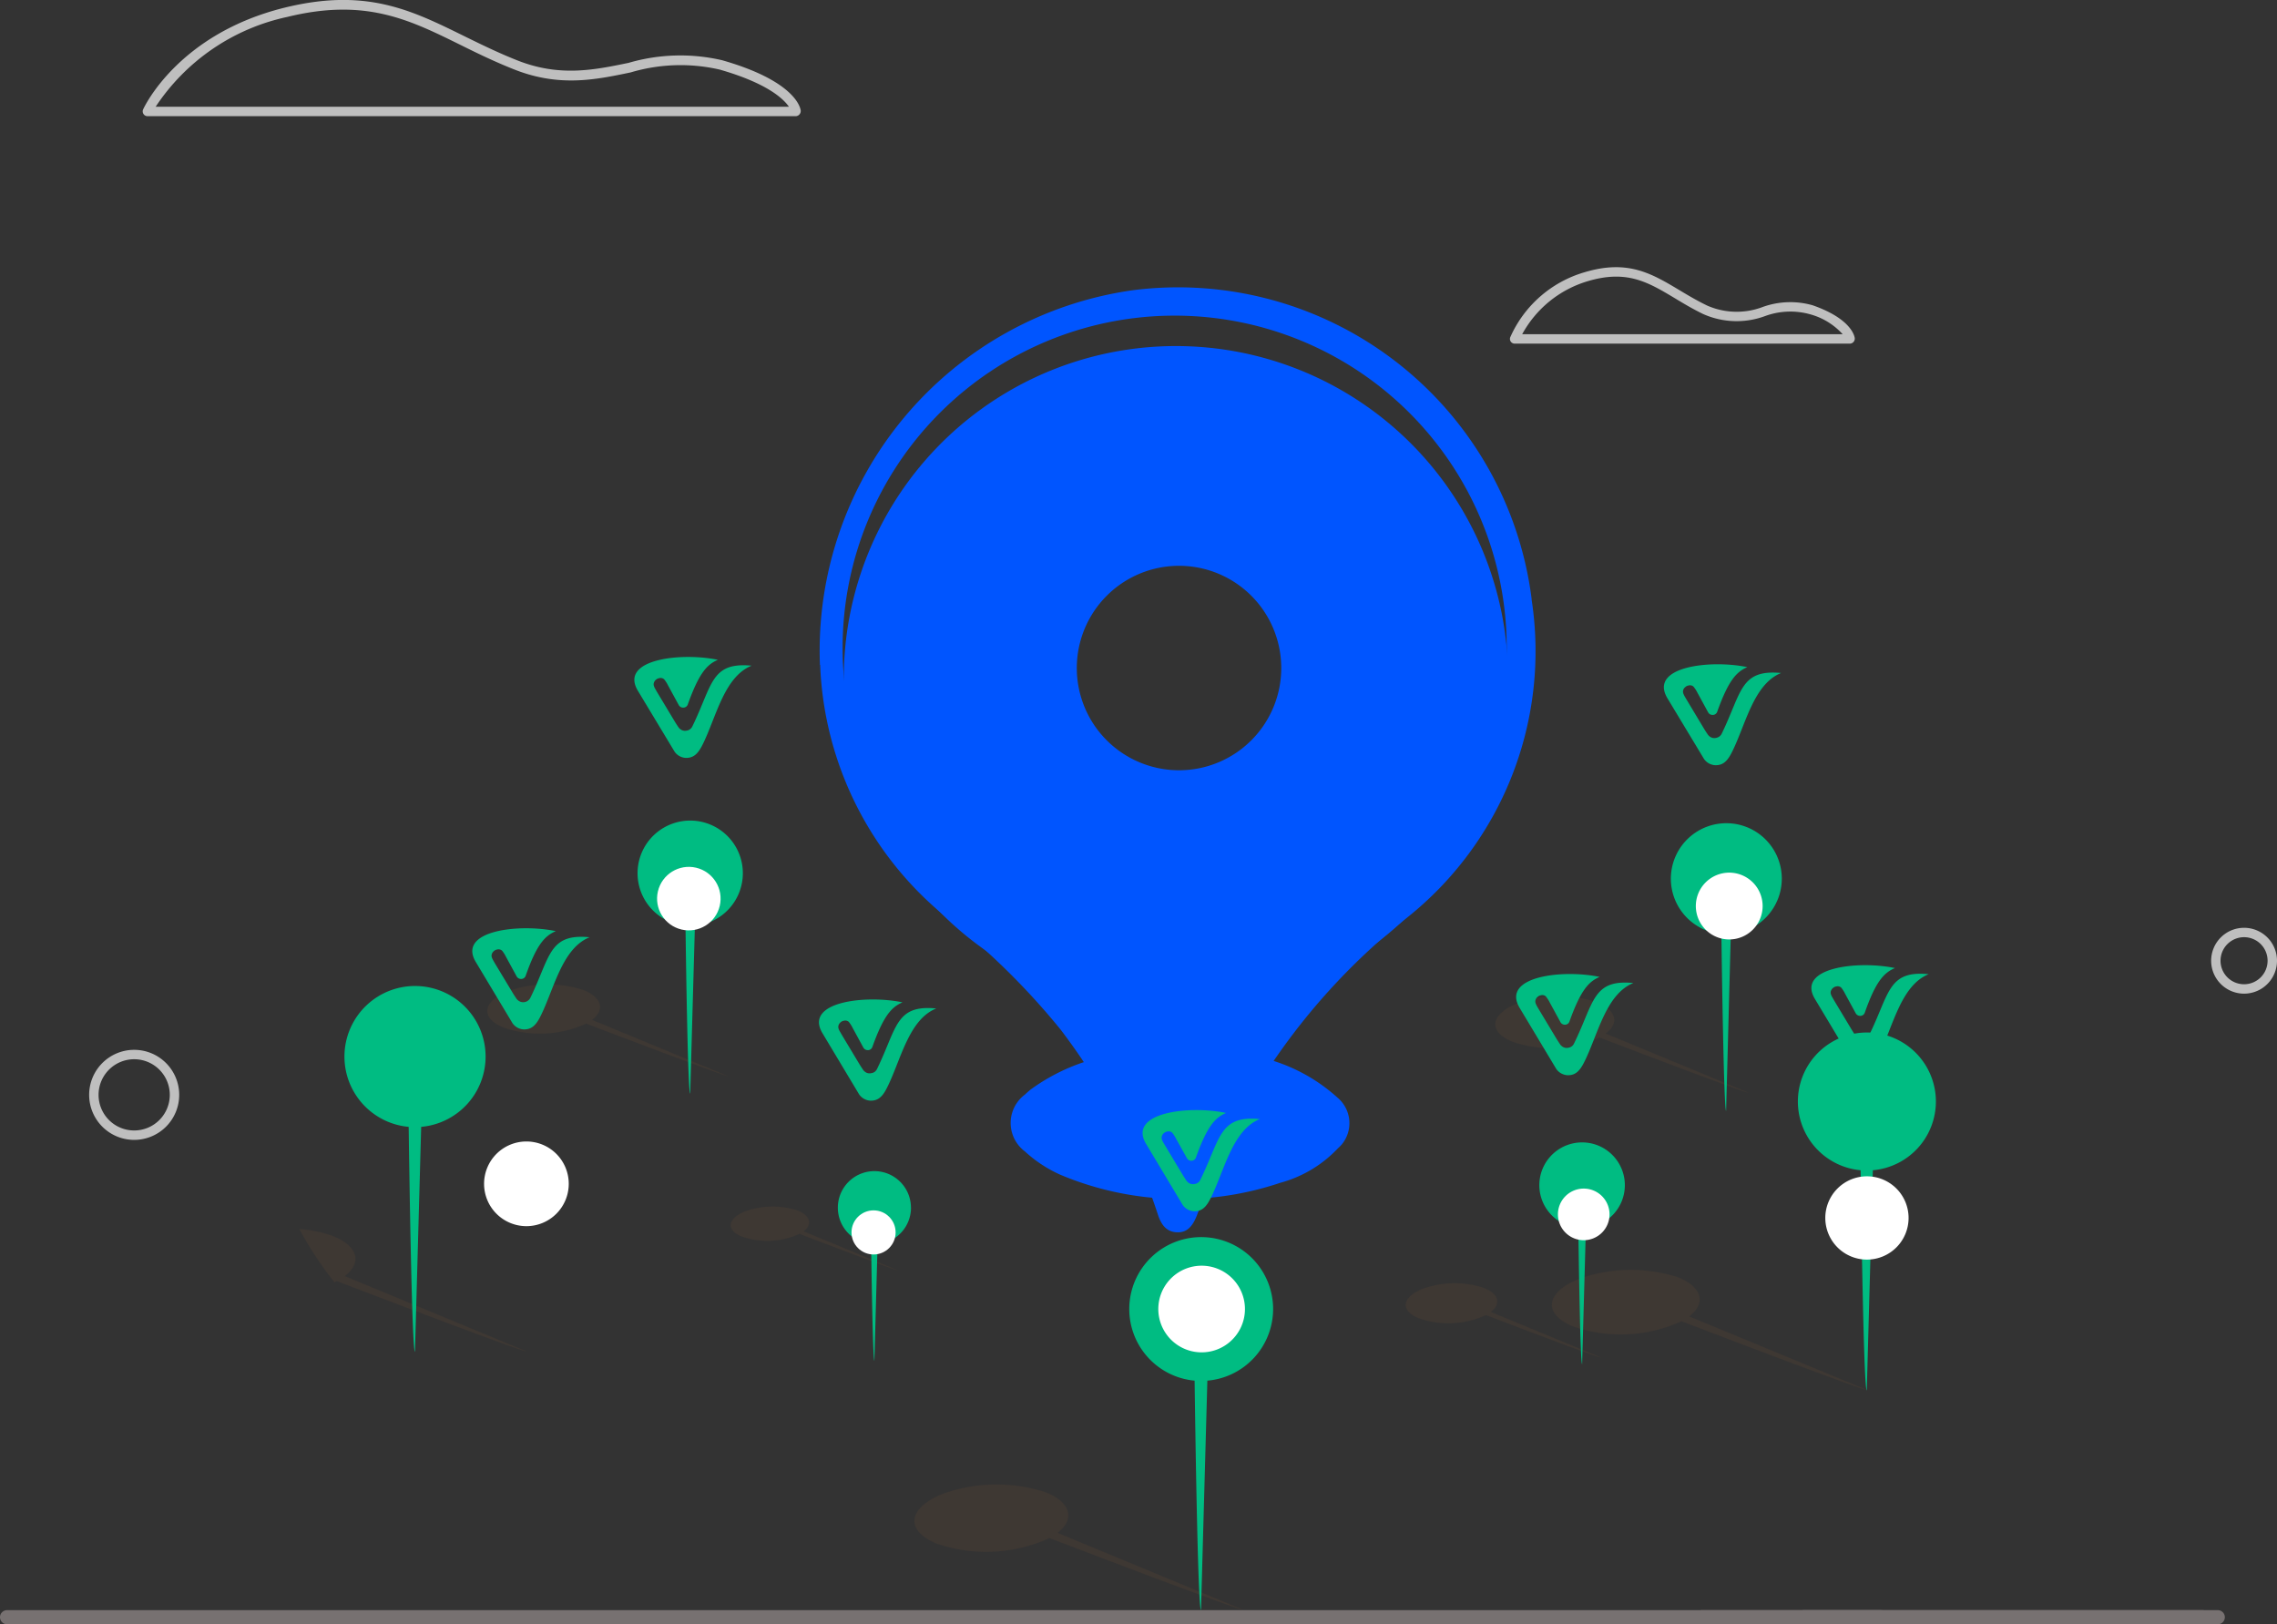 <svg xmlns="http://www.w3.org/2000/svg" width="150" height="106.998" viewBox="0 0 150 106.998">
  <rect x="0" y="0" width="150" height="106.998" fill="#333333" stroke="none"/>
  <g id="Layer_2_copy" data-name="Layer 2 copy" transform="translate(0)">
    <g id="Layer_1" data-name="Layer 1" transform="translate(0 0)">
      <path id="Path_5889" data-name="Path 5889" d="M843.234,590.539a2.169,2.169,0,1,1,2.145-2.169,2.169,2.169,0,0,1-2.145,2.169Zm0-3.719a1.55,1.55,0,1,0,1.525,1.55,1.549,1.549,0,0,0-1.525-1.55Z" transform="translate(-695.379 -525.083)" fill="#bfbfbf"/>
      <path id="Path_5890" data-name="Path 5890" d="M246.453,627.372a2.966,2.966,0,1,1,2.929-2.966A2.966,2.966,0,0,1,246.453,627.372Zm0-5.312a2.346,2.346,0,1,0,2.309,2.346A2.346,2.346,0,0,0,246.453,622.06Z" transform="translate(-237.577 -552.283)" fill="#bfbfbf"/>
      <path id="Path_5891" data-name="Path 5891" d="M568.805,451.04a1.19,1.19,0,1,1,1.175-1.19A1.19,1.19,0,0,1,568.805,451.04Zm0-2.024a.834.834,0,1,0,.818.834.834.834,0,0,0-.818-.834Z" transform="translate(-486.284 -419.815)" fill="#fff"/>
      <path id="Path_5892" data-name="Path 5892" d="M297.887,334.418H255.154a.317.317,0,0,1-.294-.452c.093-.2,2.352-4.983,9.334-6.7,5.346-1.311,8.327.161,11.776,1.859,1.106.542,2.247,1.106,3.539,1.618,2.811,1.113,5.107.62,7.323.164a12.17,12.17,0,0,1,6.17-.174c4.807,1.373,5.154,3.121,5.175,3.316a.342.342,0,0,1-.291.366Zm-42.206-.62H297.4c-.359-.527-1.429-1.549-4.556-2.448a11.52,11.52,0,0,0-5.873.186c-2.309.483-4.7.982-7.679-.2-1.314-.521-2.479-1.091-3.582-1.639-3.344-1.649-6.232-3.074-11.358-1.816A13.88,13.88,0,0,0,255.681,333.8Z" transform="translate(-245.429 -326.765)" fill="#bfbfbf"/>
      <path id="Path_5893" data-name="Path 5893" d="M714.405,388.594h-22.1a.311.311,0,0,1-.291-.418,7.707,7.707,0,0,1,4.921-4.292c2.839-.846,4.41.1,6.232,1.19.567.341,1.156.691,1.816,1.01a4.828,4.828,0,0,0,3.669.093,5.375,5.375,0,0,1,3.291-.108c2.569.9,2.755,2.055,2.768,2.169a.333.333,0,0,1-.31.356Zm-21.607-.62h21.117a4.488,4.488,0,0,0-2.169-1.32,4.831,4.831,0,0,0-2.935.121,5.412,5.412,0,0,1-4.091-.133c-.685-.332-1.286-.691-1.859-1.038-1.763-1.057-3.158-1.894-5.736-1.125a7.27,7.27,0,0,0-4.326,3.5Z" transform="translate(-592.526 -365.957)" fill="#bfbfbf"/>
      <path id="Path_5894" data-name="Path 5894" d="M369.6,774.47H224.965a.465.465,0,1,1,0-.93H369.6a.465.465,0,1,1,0,.93Z" transform="translate(-224.5 -667.472)" fill="#777171"/>
      <path id="Path_5895" data-name="Path 5895" d="M716.193,774.47h-11.8a.465.465,0,1,1,0-.93h11.8a.465.465,0,0,1,0,.93Z" transform="translate(-592.283 -667.472)" fill="#777171"/>
      <path id="Path_5896" data-name="Path 5896" d="M780.687,774.47H753.415a.465.465,0,1,1,0-.93h27.272a.465.465,0,0,1,0,.93Z" transform="translate(-634.588 -667.472)" fill="#777171"/>
      <path id="Path_5897" data-name="Path 5897" d="M522.561,452.609v-.053a23.478,23.478,0,0,0-26.255-20.321,23.977,23.977,0,0,0-20.627,24.684h.015a22.533,22.533,0,0,0,8.557,16.822,47.166,47.166,0,0,1,7.261,7.174,41.178,41.178,0,0,1,6.449,12.269c.223.651.579,1.113,1.3,1.113.663,0,.992-.474,1.24-1.085.62-1.608,1.209-3.242,1.934-4.8a42.806,42.806,0,0,1,11.907-14.832A22.431,22.431,0,0,0,522.561,452.609Zm-23.519,25.05a21.874,21.874,0,1,1,.01,0Z" transform="translate(-421.665 -413.119)" fill="#05f"/>
      <path id="Path_5898" data-name="Path 5898" d="M537.271,628.259a11.41,11.41,0,0,0-6-2.829c-.31.809-.545,1.525-.834,2.25a3.719,3.719,0,0,1-7.063.019c-.285-.719-.545-1.453-.834-2.265h0a12.837,12.837,0,0,0-5.5,2.306c-.121.105-.236.2-.347.31a2.382,2.382,0,0,0-.5.5,2.34,2.34,0,0,0,.49,3.257,8.63,8.63,0,0,0,2.368,1.549,20.5,20.5,0,0,0,14.442.518A8.123,8.123,0,0,0,537.3,631.6a2.605,2.605,0,0,0,.26-.263h0A2.2,2.2,0,0,0,537.271,628.259Z" transform="translate(-449.163 -555.955)" fill="#05f"/>
      <path id="Path_5899" data-name="Path 5899" d="M502.406,438a21.882,21.882,0,1,0,21.879,21.881A21.883,21.883,0,0,0,502.406,438Zm.2,27.944a6.734,6.734,0,1,1,6.734-6.734,6.734,6.734,0,0,1-6.734,6.734Z" transform="translate(-424.936 -415.204)" fill="#05f"/>
      <g id="Group_2078" data-name="Group 2078" transform="translate(60.237 97.783)" opacity="0.2">
        <path id="Path_5900" data-name="Path 5900" d="M496.213,747.3a10.541,10.541,0,0,0-6.561.074c-2.358.865-2.789,2.414-.558,3.335a10.044,10.044,0,0,0,7.438-.363c2.036.778,12.688,4.844,12.743,4.717L497.068,750C498.283,749.061,497.88,747.927,496.213,747.3Z" transform="translate(-487.632 -746.808)" fill="#694931"/>
      </g>
      <path id="Path_5901" data-name="Path 5901" d="M551.587,698.984a4.738,4.738,0,1,0-5.172,4.717c.034,2.523.211,15.111.422,15.111l.418-15.111A4.738,4.738,0,0,0,551.587,698.984Z" transform="translate(-467.719 -612.751)" fill="#00bc82"/>
      <path id="Path_5902" data-name="Path 5902" d="M553.895,703.177a2.854,2.854,0,1,1-.836-2.021,2.857,2.857,0,0,1,.836,2.021Z" transform="translate(-471.882 -616.943)" fill="#fff"/>
      <g id="Group_2079" data-name="Group 2079" transform="translate(102.231 83.652)" opacity="0.2">
        <path id="Path_5903" data-name="Path 5903" d="M709.141,701.671a10.218,10.218,0,0,0-6.294.071c-2.265.831-2.693,2.318-.536,3.2a9.616,9.616,0,0,0,7.128-.347c1.952.747,12.173,4.649,12.226,4.525l-11.714-4.847C711.137,703.366,710.74,702.279,709.141,701.671Z" transform="translate(-700.901 -701.209)" fill="#694931"/>
      </g>
      <path id="Path_5904" data-name="Path 5904" d="M762.282,655.3a4.546,4.546,0,1,0-4.959,4.525c.034,2.424.2,14.5.406,14.5l.4-14.5A4.546,4.546,0,0,0,762.282,655.3Z" transform="translate(-634.753 -582.736)" fill="#00bc82"/>
      <path id="Path_5905" data-name="Path 5905" d="M764.5,659.33a2.743,2.743,0,1,1-2.743-2.74,2.743,2.743,0,0,1,2.743,2.74Z" transform="translate(-638.77 -579.101)" fill="#fff"/>
      <g id="Group_2080" data-name="Group 2080" transform="translate(19.716 80.962)" opacity="0.2">
        <path id="Path_5906" data-name="Path 5906" d="M303.082,700.585c-.053.124-10.5-3.858-12.492-4.624l-.155.081a24.176,24.176,0,0,1-2.315-3.511,7.971,7.971,0,0,1,2.169.443c1.633.62,2.042,1.735.827,2.656Z" transform="translate(-288.12 -692.53)" fill="#694931"/>
      </g>
      <path id="Path_5907" data-name="Path 5907" d="M330.647,645.525a4.649,4.649,0,1,0-5.067,4.624c.034,2.479.208,14.813.415,14.813l.409-14.813A4.649,4.649,0,0,0,330.647,645.525Z" transform="translate(-298.658 -575.918)" fill="#00bc82"/>
      <path id="Path_5908" data-name="Path 5908" d="M332.978,649.679a2.789,2.789,0,1,1-2.789-2.789A2.789,2.789,0,0,1,332.978,649.679Z" transform="translate(-295.511 -571.696)" fill="#fff"/>
      <g id="Group_2081" data-name="Group 2081" transform="translate(48.137 79.48)" opacity="0.2">
        <path id="Path_5909" data-name="Path 5909" d="M434.94,687.992a5.373,5.373,0,0,0-3.338.04c-1.2.44-1.429,1.24-.285,1.7a5.123,5.123,0,0,0,3.781-.183c1.035.394,6.452,2.461,6.48,2.4l-6.2-2.569C436,688.891,435.786,688.315,434.94,687.992Z" transform="translate(-430.571 -687.746)" fill="#694931"/>
      </g>
      <path id="Path_5910" data-name="Path 5910" d="M463.116,663.428a2.408,2.408,0,1,0-2.622,2.4c.015,1.283.105,7.686.214,7.686l.211-7.686a2.408,2.408,0,0,0,2.2-2.4Z" transform="translate(-403.106 -583.874)" fill="#00bc82"/>
      <ellipse id="Ellipse_729" data-name="Ellipse 729" cx="1.453" cy="1.453" rx="1.453" ry="1.453" transform="translate(56.094 79.732)" fill="#fff"/>
      <g id="Group_2082" data-name="Group 2082" transform="translate(92.602 84.532)" opacity="0.2">
        <path id="Path_5911" data-name="Path 5911" d="M627.351,686.352a6.242,6.242,0,0,0-3.9.043c-1.4.514-1.67,1.435-.335,1.98a5.953,5.953,0,0,0,4.416-.214c1.209.462,7.54,2.879,7.574,2.789l-7.255-3C628.587,687.393,628.339,686.718,627.351,686.352Z" transform="translate(-622.245 -686.061)" fill="#694931"/>
      </g>
      <path id="Path_5912" data-name="Path 5912" d="M660.264,657.569a2.817,2.817,0,1,0-3.065,2.789c.019,1.5.124,8.987.251,8.987l.248-8.987A2.817,2.817,0,0,0,660.264,657.569Z" transform="translate(-553.225 -579.48)" fill="#00bc82"/>
      <path id="Path_5913" data-name="Path 5913" d="M661.647,660.1a1.7,1.7,0,1,1-1.7-1.7A1.7,1.7,0,0,1,661.647,660.1Z" transform="translate(-555.617 -580.103)" fill="#fff"/>
      <g id="Group_2083" data-name="Group 2083" transform="translate(32.098 64.842)" opacity="0.2">
        <path id="Path_5914" data-name="Path 5914" d="M369.419,603.484a7.722,7.722,0,0,0-4.8.053c-1.726.62-2.055,1.77-.409,2.442a7.352,7.352,0,0,0,5.439-.263c1.491.567,9.3,3.542,9.328,3.452l-8.938-3.7C370.944,604.776,370.64,603.946,369.419,603.484Z" transform="translate(-363.132 -603.127)" fill="#694931"/>
      </g>
      <path id="Path_5915" data-name="Path 5915" d="M409.976,568.128a3.468,3.468,0,1,0-3.778,3.458c.025,1.859.152,11.064.31,11.064l.31-11.064A3.468,3.468,0,0,0,409.976,568.128Z" transform="translate(-361.04 -510.609)" fill="#00bc82"/>
      <ellipse id="Ellipse_730" data-name="Ellipse 730" cx="2.092" cy="2.092" rx="2.092" ry="2.092" transform="translate(42.863 60.755) rotate(-76.8)" fill="#fff"/>
      <g id="Group_2084" data-name="Group 2084" transform="translate(98.503 65.622)" opacity="0.2">
        <path id="Path_5916" data-name="Path 5916" d="M657.245,607.044a8.129,8.129,0,0,0-5.061.059c-1.819.666-2.169,1.859-.431,2.569a7.713,7.713,0,0,0,5.73-.279c1.571.6,9.787,3.737,9.83,3.638l-9.418-3.9C658.859,608.408,658.54,607.534,657.245,607.044Z" transform="translate(-650.618 -606.669)" fill="#694931"/>
      </g>
      <path id="Path_5917" data-name="Path 5917" d="M700.007,569.781a3.654,3.654,0,1,0-3.979,3.638c.025,1.946.161,11.656.31,11.656l.31-11.656a3.654,3.654,0,0,0,3.359-3.638Z" transform="translate(-582.629 -511.897)" fill="#00bc82"/>
      <path id="Path_5918" data-name="Path 5918" d="M701.787,573.013a2.2,2.2,0,1,1-2.2-2.2A2.2,2.2,0,0,1,701.787,573.013Z" transform="translate(-585.672 -513.328)" fill="#fff"/>
      <g id="Path_334" data-name="Path 334" transform="translate(31.113 61.149)">
        <path id="Path_5919" data-name="Path 5919" d="M332.622,588.371c-1.838.738-2.349,3.462-3.251,5.237-.291.57-.576.834-1.063.834a.958.958,0,0,1-.762-.406l-2.417-4.029c-1.258-2.086,2.851-2.547,5.268-2.039-.719.31-1.255.862-1.983,2.932a.31.31,0,0,1-.291.217.332.332,0,0,1-.31-.174l-.7-1.286a2.1,2.1,0,0,0-.254-.4.347.347,0,0,0-.328-.078.394.394,0,0,0-.2.09.443.443,0,0,0-.136.174.341.341,0,0,0-.028.192.7.7,0,0,0,.043.136c.025.05.05.1.081.152l.084.149,1.193,1.98c.115.189.2.31.248.381a.6.6,0,0,0,.2.164.53.53,0,0,0,.707-.242C330.041,589.648,329.929,588.108,332.622,588.371Z" transform="translate(-324.895 -587.779)" fill="#00bc82" fill-rule="evenodd"/>
      </g>
      <g id="Path_334-2" data-name="Path 334" transform="translate(41.788 43.277)">
        <path id="Path_5920" data-name="Path 5920" d="M410.1,512.059c-1.835.738-2.346,3.462-3.248,5.237-.291.57-.576.837-1.063.837a.951.951,0,0,1-.762-.409l-2.417-4.01c-1.258-2.089,2.851-2.547,5.268-2.042-.716.31-1.24.865-1.98,2.935a.31.31,0,0,1-.291.214.332.332,0,0,1-.31-.174l-.7-1.286a2.24,2.24,0,0,0-.254-.4.347.347,0,0,0-.329-.081.453.453,0,0,0-.2.09.437.437,0,0,0-.136.174.344.344,0,0,0-.028.192.7.7,0,0,0,.043.136,1.422,1.422,0,0,0,.081.152l.084.149,1.19,1.98c.118.192.2.31.248.381a.573.573,0,0,0,.2.164.48.48,0,0,0,.31.04.493.493,0,0,0,.39-.279C407.527,513.336,407.409,511.8,410.1,512.059Z" transform="translate(-402.375 -511.484)" fill="#00bc82" fill-rule="evenodd"/>
      </g>
      <g id="Path_334-3" data-name="Path 334" transform="translate(53.952 65.841)">
        <path id="Path_5921" data-name="Path 5921" d="M461.879,608.4c-1.835.737-2.346,3.462-3.251,5.237-.288.57-.573.837-1.06.837a.967.967,0,0,1-.766-.409l-2.414-4.029c-1.258-2.086,2.851-2.547,5.268-2.039-.716.31-1.24.862-1.983,2.932a.31.31,0,0,1-.288.217.332.332,0,0,1-.31-.174l-.7-1.286a2.255,2.255,0,0,0-.254-.4.347.347,0,0,0-.328-.077.384.384,0,0,0-.2.09.437.437,0,0,0-.136.174.34.34,0,0,0-.028.192.7.7,0,0,0,.043.136,1.027,1.027,0,0,0,.081.152l.084.149,1.19,1.98c.118.189.2.31.248.381a.6.6,0,0,0,.2.164.486.486,0,0,0,.31.037.524.524,0,0,0,.245-.093.579.579,0,0,0,.149-.186C459.3,609.678,459.189,608.138,461.879,608.4Z" transform="translate(-454.155 -607.809)" fill="#00bc82" fill-rule="evenodd"/>
      </g>
      <g id="Path_334-4" data-name="Path 334" transform="translate(109.614 43.759)">
        <path id="Path_5922" data-name="Path 5922" d="M698.8,514.119c-1.835.738-2.346,3.462-3.251,5.237-.291.57-.573.837-1.06.837a.958.958,0,0,1-.765-.409l-2.417-4.01c-1.24-2.089,2.854-2.547,5.268-2.042-.716.31-1.24.865-1.983,2.935a.31.31,0,0,1-.291.214.331.331,0,0,1-.31-.174l-.7-1.286a2.257,2.257,0,0,0-.257-.4.344.344,0,0,0-.329-.081.4.4,0,0,0-.2.093.415.415,0,0,0-.139.17.372.372,0,0,0-.025.192.533.533,0,0,0,.043.136,1.4,1.4,0,0,0,.078.152l.087.149,1.19,1.983c.118.189.2.31.248.378a.566.566,0,0,0,.2.164.487.487,0,0,0,.31.04.53.53,0,0,0,.242-.1.5.5,0,0,0,.149-.183C696.211,515.4,696.1,513.859,698.8,514.119Z" transform="translate(-691.082 -513.544)" fill="#00bc82" fill-rule="evenodd"/>
      </g>
      <g id="Path_334-5" data-name="Path 334" transform="translate(119.327 63.581)">
        <path id="Path_5923" data-name="Path 5923" d="M763.792,598.751c-1.838.738-2.349,3.462-3.251,5.237-.291.57-.576.837-1.063.837a.961.961,0,0,1-.762-.409l-2.417-4.029c-1.258-2.086,2.851-2.547,5.268-2.039-.719.31-1.255.862-1.983,2.932a.31.31,0,0,1-.291.217.332.332,0,0,1-.31-.174l-.7-1.286a2.1,2.1,0,0,0-.254-.4.347.347,0,0,0-.329-.077.422.422,0,0,0-.2.09.465.465,0,0,0-.136.174.341.341,0,0,0-.028.192.693.693,0,0,0,.043.136,1.427,1.427,0,0,0,.081.152l.084.149,1.19,1.98c.118.189.2.31.248.381a.644.644,0,0,0,.2.164.48.48,0,0,0,.31.037.528.528,0,0,0,.242-.093.514.514,0,0,0,.149-.186C761.217,600.028,761.105,598.488,763.792,598.751Z" transform="translate(-756.064 -598.159)" fill="#00bc82" fill-rule="evenodd"/>
      </g>
      <g id="Path_334-6" data-name="Path 334" transform="translate(99.878 64.164)">
        <path id="Path_5924" data-name="Path 5924" d="M657.365,601.241c-1.835.738-2.346,3.462-3.251,5.237-.291.57-.573.837-1.06.837a.967.967,0,0,1-.765-.409l-2.417-4.029c-1.24-2.086,2.854-2.547,5.268-2.039-.716.31-1.24.862-1.983,2.932a.31.31,0,0,1-.288.217.329.329,0,0,1-.31-.174l-.7-1.286a2.274,2.274,0,0,0-.257-.4.34.34,0,0,0-.328-.078.4.4,0,0,0-.2.09.446.446,0,0,0-.139.174.368.368,0,0,0-.025.192.538.538,0,0,0,.043.136,1.4,1.4,0,0,0,.077.152l.087.149,1.19,1.98c.118.189.2.31.248.381a.6.6,0,0,0,.2.164.487.487,0,0,0,.31.037.529.529,0,0,0,.242-.093.484.484,0,0,0,.149-.186C654.786,602.518,654.675,600.978,657.365,601.241Z" transform="translate(-649.643 -600.649)" fill="#00bc82" fill-rule="evenodd"/>
      </g>
      <g id="Path_334-7" data-name="Path 334" transform="translate(75.269 73.127)">
        <path id="Path_5925" data-name="Path 5925" d="M552.615,639.5c-1.835.738-2.346,3.462-3.251,5.237-.288.57-.573.837-1.06.837a.967.967,0,0,1-.765-.409l-2.417-4.029c-1.24-2.086,2.854-2.547,5.268-2.039-.716.31-1.24.862-1.983,2.932a.31.31,0,0,1-.288.217.332.332,0,0,1-.31-.174L547.1,640.8a2.261,2.261,0,0,0-.254-.4.35.35,0,0,0-.332-.077.385.385,0,0,0-.2.09.411.411,0,0,0-.136.174.341.341,0,0,0-.028.192.535.535,0,0,0,.043.136,1.387,1.387,0,0,0,.078.152l.087.149,1.19,1.98c.118.189.2.31.248.381a.6.6,0,0,0,.2.164.487.487,0,0,0,.31.037.475.475,0,0,0,.391-.279C550.036,640.778,549.924,639.247,552.615,639.5Z" transform="translate(-544.892 -638.909)" fill="#00bc82" fill-rule="evenodd"/>
      </g>
    </g>
  </g>
</svg>
